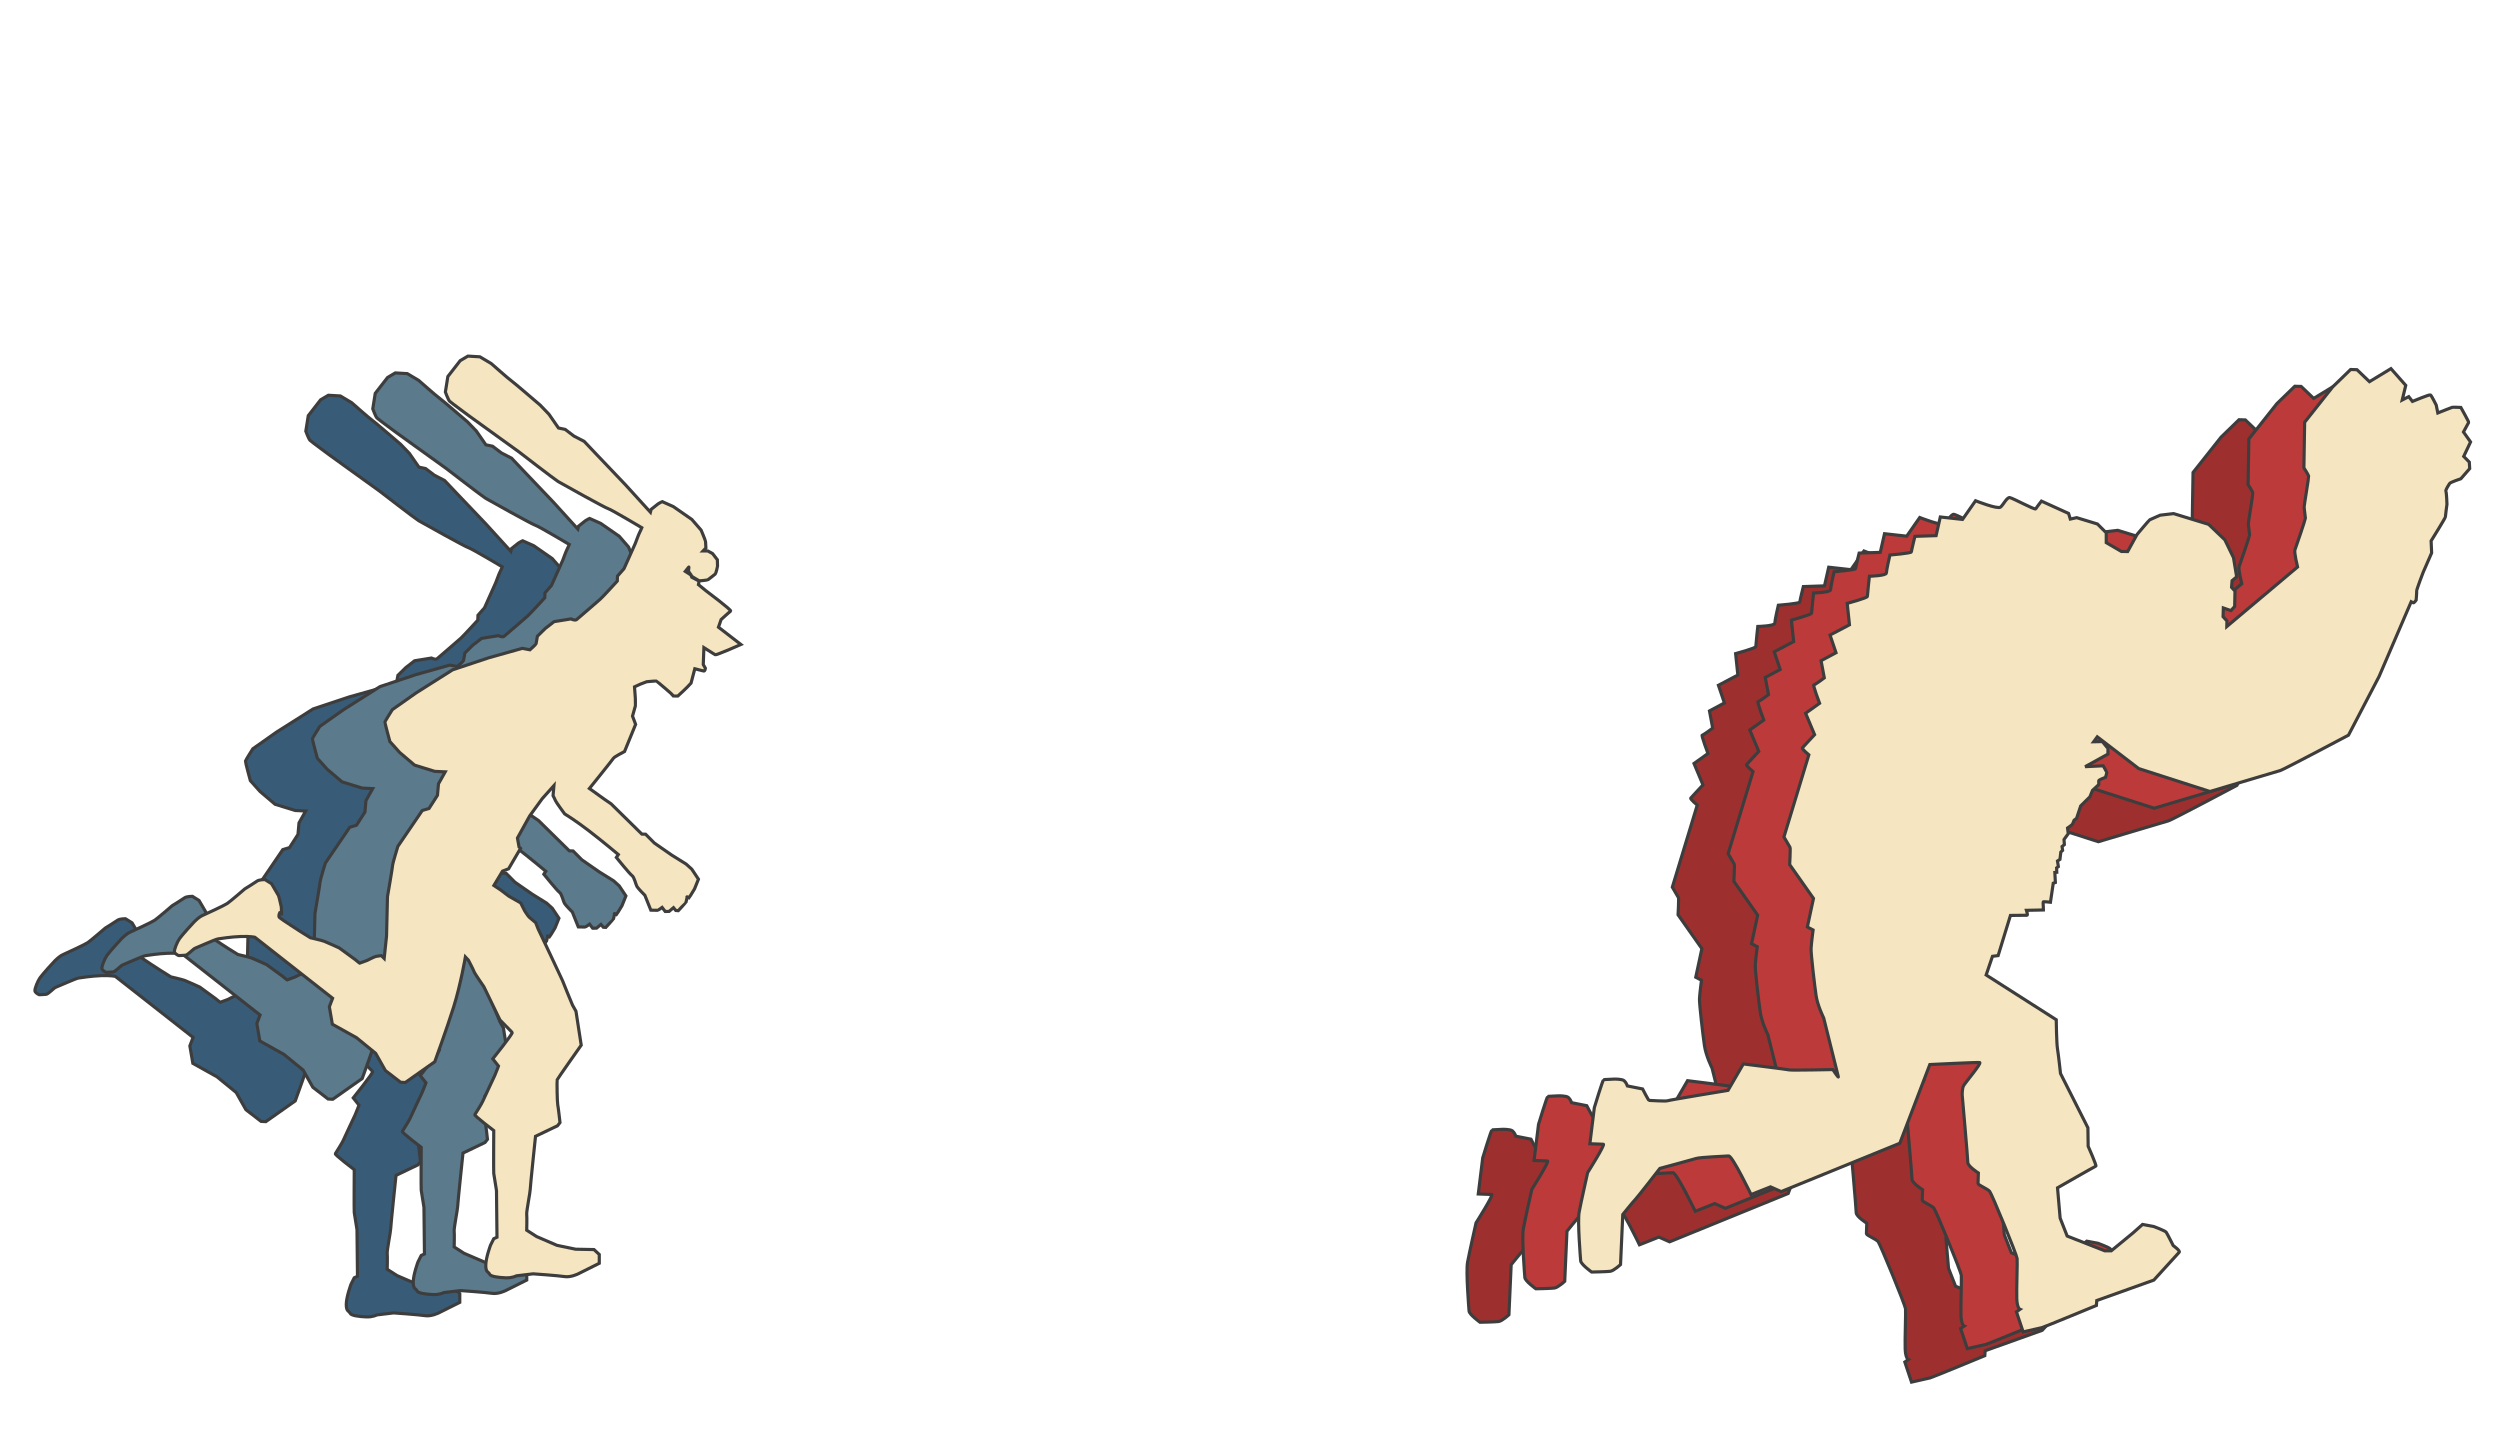 <?xml version="1.0" encoding="UTF-8" standalone="no"?>
<svg
   xmlns:dc="http://purl.org/dc/elements/1.1/"
   xmlns:cc="http://creativecommons.org/ns#"
   xmlns:rdf="http://www.w3.org/1999/02/22-rdf-syntax-ns#"
   xmlns:svg="http://www.w3.org/2000/svg"
   xmlns="http://www.w3.org/2000/svg"
   xmlns:sodipodi="http://sodipodi.sourceforge.net/DTD/sodipodi-0.dtd"
   xmlns:inkscape="http://www.inkscape.org/namespaces/inkscape"
   sodipodi:docname="deathrun.svg"
   inkscape:version="1.0 (4035a4fb49, 2020-05-01)"
   inkscape:export-ydpi="96"
   inkscape:export-xdpi="96"
   inkscape:export-filename="C:\Users\Tony\Documents\SVG Images\PNG Copies\deathrun_testimage_01.png"
   id="svg8"
   version="1.1"
   viewBox="0 0 237.067 135.467"
   height="512"
   width="896">
  <defs
     id="defs2">
    <filter
       inkscape:menu-tooltip="Sharpen edges and boundaries within the object, force=0.15"
       inkscape:menu="Image Effects"
       id="filter954"
       inkscape:label="Sharpen"
       style="color-interpolation-filters:sRGB;">
      <feFlood
         id="feFlood948"
         result="flood"
         flood-color="rgb(240,121,52)"
         flood-opacity="1" />
      <feComposite
         id="feComposite950"
         result="composite"
         operator="in"
         in2="SourceGraphic"
         in="flood" />
      <feGaussianBlur
         result="fbSourceGraphic"
         id="feGaussianBlur952"
         stdDeviation="0.01" />
      <feColorMatrix
         id="feColorMatrix956"
         values="0 0 0 -1 0 0 0 0 -1 0 0 0 0 -1 0 0 0 0 1 0"
         in="fbSourceGraphic"
         result="fbSourceGraphicAlpha" />
      <feFlood
         in="fbSourceGraphic"
         result="flood"
         flood-color="rgb(240,121,52)"
         flood-opacity="1"
         id="feFlood958" />
      <feComposite
         result="composite"
         operator="in"
         in="flood"
         id="feComposite960"
         in2="fbSourceGraphic" />
      <feGaussianBlur
         result="fbSourceGraphic"
         stdDeviation="0.01"
         id="feGaussianBlur962" />
      <feColorMatrix
         id="feColorMatrix964"
         values="0 0 0 -1 0 0 0 0 -1 0 0 0 0 -1 0 0 0 0 1 0"
         in="fbSourceGraphic"
         result="fbSourceGraphicAlpha" />
      <feFlood
         in="fbSourceGraphic"
         result="flood"
         flood-color="rgb(240,121,52)"
         flood-opacity="1"
         id="feFlood966" />
      <feComposite
         result="composite"
         operator="in"
         in="flood"
         id="feComposite968"
         in2="fbSourceGraphic" />
      <feGaussianBlur
         result="fbSourceGraphic"
         stdDeviation="0.01"
         id="feGaussianBlur970" />
      <feColorMatrix
         id="feColorMatrix1082"
         values="0 0 0 -1 0 0 0 0 -1 0 0 0 0 -1 0 0 0 0 1 0"
         in="fbSourceGraphic"
         result="fbSourceGraphicAlpha" />
      <feConvolveMatrix
         targetY="1"
         targetX="1"
         in="fbSourceGraphic"
         divisor="1"
         kernelMatrix="0 -0.15 0 -0.15 1.6 -0.15 0 -0.15 0"
         order="3 3"
         id="feConvolveMatrix1084" />
    </filter>
    <filter
       id="filter954-5"
       inkscape:label="Silhouette"
       style="color-interpolation-filters:sRGB">
      <feFlood
         id="feFlood948-7"
         result="flood"
         flood-color="rgb(240,121,52)"
         flood-opacity="1" />
      <feComposite
         id="feComposite950-5"
         result="composite"
         operator="in"
         in2="SourceGraphic"
         in="flood" />
      <feGaussianBlur
         result="fbSourceGraphic"
         id="feGaussianBlur952-8"
         stdDeviation="0.01" />
      <feColorMatrix
         id="feColorMatrix956-8"
         values="0 0 0 -1 0 0 0 0 -1 0 0 0 0 -1 0 0 0 0 1 0"
         in="fbSourceGraphic"
         result="fbSourceGraphicAlpha" />
      <feFlood
         in="fbSourceGraphic"
         result="flood"
         flood-color="rgb(240,121,52)"
         flood-opacity="1"
         id="feFlood958-4" />
      <feComposite
         result="composite"
         operator="in"
         in="flood"
         id="feComposite960-9"
         in2="fbSourceGraphic" />
      <feGaussianBlur
         result="fbSourceGraphic"
         stdDeviation="0.01"
         id="feGaussianBlur962-4" />
      <feColorMatrix
         id="feColorMatrix964-7"
         values="0 0 0 -1 0 0 0 0 -1 0 0 0 0 -1 0 0 0 0 1 0"
         in="fbSourceGraphic"
         result="fbSourceGraphicAlpha" />
      <feFlood
         in="fbSourceGraphic"
         result="flood"
         flood-color="rgb(240,121,52)"
         flood-opacity="1"
         id="feFlood966-2" />
      <feComposite
         result="composite"
         operator="in"
         in="flood"
         id="feComposite968-0"
         in2="fbSourceGraphic" />
      <feGaussianBlur
         stdDeviation="0.01"
         id="feGaussianBlur970-4" />
    </filter>
    <filter
       id="filter954-2"
       inkscape:label="Silhouette"
       style="color-interpolation-filters:sRGB">
      <feFlood
         id="feFlood948-2"
         result="flood"
         flood-color="rgb(240,121,52)"
         flood-opacity="1" />
      <feComposite
         id="feComposite950-0"
         result="composite"
         operator="in"
         in2="SourceGraphic"
         in="flood" />
      <feGaussianBlur
         result="fbSourceGraphic"
         id="feGaussianBlur952-82"
         stdDeviation="0.01" />
      <feColorMatrix
         id="feColorMatrix956-9"
         values="0 0 0 -1 0 0 0 0 -1 0 0 0 0 -1 0 0 0 0 1 0"
         in="fbSourceGraphic"
         result="fbSourceGraphicAlpha" />
      <feFlood
         in="fbSourceGraphic"
         result="flood"
         flood-color="rgb(240,121,52)"
         flood-opacity="1"
         id="feFlood958-8" />
      <feComposite
         result="composite"
         operator="in"
         in="flood"
         id="feComposite960-8"
         in2="fbSourceGraphic" />
      <feGaussianBlur
         result="fbSourceGraphic"
         stdDeviation="0.01"
         id="feGaussianBlur962-9" />
      <feColorMatrix
         id="feColorMatrix964-76"
         values="0 0 0 -1 0 0 0 0 -1 0 0 0 0 -1 0 0 0 0 1 0"
         in="fbSourceGraphic"
         result="fbSourceGraphicAlpha" />
      <feFlood
         in="fbSourceGraphic"
         result="flood"
         flood-color="rgb(240,121,52)"
         flood-opacity="1"
         id="feFlood966-9" />
      <feComposite
         result="composite"
         operator="in"
         in="flood"
         id="feComposite968-4"
         in2="fbSourceGraphic" />
      <feGaussianBlur
         stdDeviation="0.01"
         id="feGaussianBlur970-3" />
    </filter>
    <filter
       inkscape:menu-tooltip="Sharpen edges and boundaries within the object, force=0.15"
       inkscape:menu="Image Effects"
       id="filter954-1"
       inkscape:label="Sharpen"
       style="color-interpolation-filters:sRGB">
      <feFlood
         id="feFlood948-6"
         result="flood"
         flood-color="rgb(240,121,52)"
         flood-opacity="1" />
      <feComposite
         id="feComposite950-51"
         result="composite"
         operator="in"
         in2="SourceGraphic"
         in="flood" />
      <feGaussianBlur
         result="fbSourceGraphic"
         id="feGaussianBlur952-3"
         stdDeviation="0.01" />
      <feColorMatrix
         id="feColorMatrix956-6"
         values="0 0 0 -1 0 0 0 0 -1 0 0 0 0 -1 0 0 0 0 1 0"
         in="fbSourceGraphic"
         result="fbSourceGraphicAlpha" />
      <feFlood
         in="fbSourceGraphic"
         result="flood"
         flood-color="rgb(240,121,52)"
         flood-opacity="1"
         id="feFlood958-2" />
      <feComposite
         result="composite"
         operator="in"
         in="flood"
         id="feComposite960-6"
         in2="fbSourceGraphic" />
      <feGaussianBlur
         result="fbSourceGraphic"
         stdDeviation="0.01"
         id="feGaussianBlur962-1" />
      <feColorMatrix
         id="feColorMatrix964-5"
         values="0 0 0 -1 0 0 0 0 -1 0 0 0 0 -1 0 0 0 0 1 0"
         in="fbSourceGraphic"
         result="fbSourceGraphicAlpha" />
      <feFlood
         in="fbSourceGraphic"
         result="flood"
         flood-color="rgb(240,121,52)"
         flood-opacity="1"
         id="feFlood966-3" />
      <feComposite
         result="composite"
         operator="in"
         in="flood"
         id="feComposite968-49"
         in2="fbSourceGraphic" />
      <feGaussianBlur
         result="fbSourceGraphic"
         stdDeviation="0.01"
         id="feGaussianBlur970-45" />
      <feColorMatrix
         id="feColorMatrix1082-8"
         values="0 0 0 -1 0 0 0 0 -1 0 0 0 0 -1 0 0 0 0 1 0"
         in="fbSourceGraphic"
         result="fbSourceGraphicAlpha" />
      <feConvolveMatrix
         targetY="1"
         targetX="1"
         in="fbSourceGraphic"
         divisor="1"
         kernelMatrix="0 -0.15 0 -0.15 1.6 -0.15 0 -0.15 0"
         order="3 3"
         id="feConvolveMatrix1084-4" />
    </filter>
    <filter
       inkscape:menu-tooltip="Sharpen edges and boundaries within the object, force=0.15"
       inkscape:menu="Image Effects"
       id="filter954-0"
       inkscape:label="Sharpen"
       style="color-interpolation-filters:sRGB">
      <feFlood
         id="feFlood948-3"
         result="flood"
         flood-color="rgb(240,121,52)"
         flood-opacity="1" />
      <feComposite
         id="feComposite950-4"
         result="composite"
         operator="in"
         in2="SourceGraphic"
         in="flood" />
      <feGaussianBlur
         result="fbSourceGraphic"
         id="feGaussianBlur952-5"
         stdDeviation="0.01" />
      <feColorMatrix
         id="feColorMatrix956-3"
         values="0 0 0 -1 0 0 0 0 -1 0 0 0 0 -1 0 0 0 0 1 0"
         in="fbSourceGraphic"
         result="fbSourceGraphicAlpha" />
      <feFlood
         in="fbSourceGraphic"
         result="flood"
         flood-color="rgb(240,121,52)"
         flood-opacity="1"
         id="feFlood958-82" />
      <feComposite
         result="composite"
         operator="in"
         in="flood"
         id="feComposite960-5"
         in2="fbSourceGraphic" />
      <feGaussianBlur
         result="fbSourceGraphic"
         stdDeviation="0.01"
         id="feGaussianBlur962-6" />
      <feColorMatrix
         id="feColorMatrix964-1"
         values="0 0 0 -1 0 0 0 0 -1 0 0 0 0 -1 0 0 0 0 1 0"
         in="fbSourceGraphic"
         result="fbSourceGraphicAlpha" />
      <feFlood
         in="fbSourceGraphic"
         result="flood"
         flood-color="rgb(240,121,52)"
         flood-opacity="1"
         id="feFlood966-27" />
      <feComposite
         result="composite"
         operator="in"
         in="flood"
         id="feComposite968-8"
         in2="fbSourceGraphic" />
      <feGaussianBlur
         result="fbSourceGraphic"
         stdDeviation="0.01"
         id="feGaussianBlur970-7" />
      <feColorMatrix
         id="feColorMatrix1082-81"
         values="0 0 0 -1 0 0 0 0 -1 0 0 0 0 -1 0 0 0 0 1 0"
         in="fbSourceGraphic"
         result="fbSourceGraphicAlpha" />
      <feConvolveMatrix
         targetY="1"
         targetX="1"
         in="fbSourceGraphic"
         divisor="1"
         kernelMatrix="0 -0.15 0 -0.15 1.6 -0.15 0 -0.15 0"
         order="3 3"
         id="feConvolveMatrix1084-1" />
    </filter>
  </defs>
  <sodipodi:namedview
     showborder="true"
     inkscape:document-rotation="0"
     inkscape:window-maximized="1"
     inkscape:window-y="-8"
     inkscape:window-x="-8"
     inkscape:window-height="1027"
     inkscape:window-width="1920"
     inkscape:showpageshadow="false"
     borderlayer="true"
     inkscape:pagecheckerboard="true"
     units="px"
     showgrid="false"
     inkscape:current-layer="layer4"
     inkscape:document-units="mm"
     inkscape:cy="242.70942"
     inkscape:cx="422.08385"
     inkscape:zoom="0.98994949"
     inkscape:pageshadow="2"
     inkscape:pageopacity="0"
     borderopacity="1"
     bordercolor="#000000"
     pagecolor="#707070"
     id="base" />
  <g
     style="display:none"
     inkscape:label="Background"
     id="layer2"
     inkscape:groupmode="layer">
    <rect
       inkscape:export-ydpi="96"
       inkscape:export-xdpi="96"
       y="-4.98"
       x="-4.541"
       height="143.654"
       width="245.618"
       id="rect834"
       style="opacity:1;fill:#3d3d3d;fill-opacity:1;stroke:none;stroke-width:0.72;stroke-miterlimit:4;stroke-dasharray:none;stroke-opacity:1" />
  </g>
  <g
     inkscape:label="Colour Pallet"
     id="layer4"
     inkscape:groupmode="layer" />
  <g
     inkscape:label="Heavy"
     id="layer5"
     inkscape:groupmode="layer">
    <path
       inkscape:connector-curvature="0"
       id="path1337-3"
       d="m 195.531,53.465 3.324,1.019 1.537,1.47 0.819,1.687 0.301,1.821 -0.434,0.367 -0.05,0.626 0.326,0.359 -0.031,1.458 -0.354,0.39 -0.721,-0.248 -0.024,0.827 0.366,0.402 -0.012,0.532 6.709,-5.646 c 0,0 -0.343,-1.394 -0.248,-1.63 0.095,-0.236 0.992,-2.882 0.992,-3 0,-0.118 -0.118,-0.874 -0.118,-1.063 0,-0.189 0.449,-2.811 0.425,-2.929 -0.024,-0.118 -0.449,-0.78 -0.449,-0.78 l 0.071,-4.323 2.655,-3.348 1.704,-1.654 0.601,0.017 1.186,1.136 2.038,-1.236 1.403,1.587 -0.334,1.386 0.618,-0.317 0.351,0.451 c 0,0 1.604,-0.668 1.704,-0.618 0.1,0.05 0.551,0.969 0.551,0.969 l 0.15,0.742 c 0,0 1.276,-0.508 1.358,-0.532 0.083,-0.024 0.827,0.012 0.827,0.012 0,0 0.768,1.37 0.744,1.417 -0.024,0.047 -0.496,0.91 -0.496,0.91 l 0.673,0.945 -0.65,1.37 0.532,0.543 0.035,0.614 -0.835,0.961 c 0,0 -1.002,0.334 -1.069,0.451 -0.067,0.117 -0.418,0.618 -0.351,0.752 0.067,0.134 0.1,1.219 0.1,1.219 0,0 -0.15,1.102 -0.15,1.203 0,0.1 -1.353,2.272 -1.353,2.272 l 0.05,1.136 -0.802,1.837 c 0,0 -0.635,1.654 -0.618,1.771 0.017,0.117 -0.05,0.869 -0.05,0.869 0,0 -0.2,0.301 -0.284,0.251 -0.084,-0.05 -0.184,-0.1 -0.184,-0.1 l -3.042,7.082 -2.906,5.575 c 0,0 -6.142,3.26 -6.473,3.355 -0.331,0.094 -6.662,1.984 -6.662,1.984 l -6.756,-2.173 -3.929,-3.01 -0.342,0.468 0.819,-0.017 c 0,0 0.535,0.635 0.535,0.677 0,0.042 0,0.509 0,0.509 l -2.163,1.194 1.712,-0.084 c 0,0 0.342,0.601 0.342,0.643 0,0.042 -0.125,0.451 -0.125,0.451 0,0 -0.643,0.242 -0.643,0.317 0,0.075 0.008,0.367 0.008,0.367 l -0.595,0.55 -0.248,0.614 -0.874,0.862 -0.39,1.181 -0.236,0.177 c 0,0 -0.104,0.24 -0.137,0.34 -0.033,0.1 -0.484,0.401 -0.484,0.401 l 0.067,0.535 -0.401,0.551 0.033,0.484 -0.217,0.184 0.05,0.367 -0.167,0.15 -0.084,0.702 -0.234,0.15 0.084,0.535 -0.167,0.117 0.017,0.418 -0.184,0.017 0.05,0.952 -0.2,0.067 -0.267,1.804 c 0,0 -0.718,-0.084 -0.702,-0.017 0.017,0.067 0.033,0.752 0.033,0.752 l -1.604,0.033 c 0,0 0.15,0.468 0.05,0.468 -0.1,0 -1.57,0.017 -1.57,0.017 l -1.169,3.809 -0.535,0.067 -0.601,1.771 6.648,4.243 c 0,0 0.025,2.216 0.12,2.783 0.095,0.567 0.283,2.315 0.283,2.315 l 2.599,5.15 0.024,1.748 c 0,0 0.827,1.866 0.732,1.89 -0.095,0.024 -3.638,2.055 -3.638,2.055 l 0.248,2.868 0.668,1.704 3.575,1.403 h 0.601 l 2.071,-1.704 0.902,-0.802 1.069,0.2 c 0,0 1.069,0.401 1.169,0.535 0.1,0.134 0.668,1.27 0.668,1.27 0,0 0.702,0.501 0.568,0.635 -0.134,0.134 -2.405,2.639 -2.405,2.639 l -5.412,1.938 -0.033,0.468 c 0,0 -5.011,2.071 -5.178,2.105 -0.167,0.033 -1.771,0.401 -1.771,0.401 l -0.635,-1.904 0.334,-0.234 c 0,0 -0.267,-0.1 -0.301,-1.002 -0.033,-0.902 0.067,-3.441 0.033,-3.809 -0.033,-0.367 -2.405,-6.147 -2.606,-6.381 -0.2,-0.234 -1.102,-0.601 -1.102,-0.735 0,-0.134 0.033,-1.002 0.033,-1.002 0,0 -1.002,-0.635 -1.002,-1.002 0,-0.367 -0.535,-6.414 -0.535,-6.414 0,0 -0.008,-0.565 0.122,-0.837 0.13,-0.272 1.772,-2.185 1.536,-2.221 -0.236,-0.035 -4.725,0.189 -4.725,0.189 l -2.847,7.465 -11.245,4.583 -1.016,-0.449 -1.843,0.732 c 0,0 -1.772,-3.685 -2.126,-3.662 -0.354,0.024 -2.693,0.118 -3.071,0.236 -0.378,0.118 -3.449,0.945 -3.449,0.945 0,0 -2.126,2.74 -2.339,2.953 -0.213,0.213 -1.181,1.417 -1.181,1.417 l -0.213,4.748 c 0,0 -0.638,0.591 -0.969,0.638 -0.331,0.047 -1.772,0.071 -1.772,0.071 0,0 -1.016,-0.732 -1.039,-1.063 -0.024,-0.331 -0.307,-3.733 -0.142,-4.63 0.165,-0.898 0.803,-3.732 0.803,-3.732 0,0 1.701,-2.693 1.488,-2.693 -0.213,0 -1.276,-0.047 -1.276,-0.047 l 0.423,-3.425 c 0,0 0.802,-2.656 0.885,-2.656 0.084,0 1.002,-0.05 1.002,-0.05 0,0 0.735,-0.017 0.935,0.15 0.2,0.167 0.317,0.501 0.317,0.501 l 1.437,0.284 c 0,0 0.551,1.086 0.618,1.086 0.067,0 1.604,0.1 1.754,0.033 0.15,-0.067 5.73,-0.986 5.73,-0.986 l 1.453,-2.506 c 0,0 4.159,0.518 4.36,0.568 0.2,0.05 4.126,-0.033 4.126,-0.033 0,0 0.585,0.902 0.518,0.668 -0.067,-0.234 -1.386,-5.563 -1.386,-5.563 0,0 -0.58,-1.16 -0.722,-2.129 -0.142,-0.969 -0.496,-3.992 -0.472,-4.465 0.024,-0.472 0.189,-1.748 0.189,-1.748 l -0.543,-0.283 0.58,-2.709 -2.257,-3.209 c 0,0 0.083,-1.547 0.035,-1.63 -0.047,-0.083 -0.579,-0.992 -0.579,-0.992 l 2.362,-7.784 c 0,0 -0.685,-0.567 -0.614,-0.661 0.071,-0.095 1.158,-1.252 1.158,-1.252 l -0.85,-2.032 1.323,-0.945 c 0,0 -0.661,-1.748 -0.543,-1.748 0.118,0 0.992,-0.661 0.992,-0.661 l -0.307,-1.63 1.417,-0.756 -0.567,-1.677 1.843,-0.969 -0.213,-2.032 c 0,0 1.914,-0.52 1.914,-0.661 0,-0.142 0.189,-1.914 0.189,-1.914 0,0 1.613,-0.041 1.613,-0.308 0,-0.267 0.334,-1.704 0.334,-1.704 0,0 2.038,-0.167 2.038,-0.301 0,-0.134 0.334,-1.47 0.334,-1.47 l 2.005,-0.067 0.401,-1.771 2.105,0.234 1.236,-1.771 c 0,0 2.105,0.835 2.372,0.601 0.267,-0.234 0.601,-0.935 0.869,-0.902 0.267,0.033 2.405,1.203 2.472,1.069 0.067,-0.134 0.535,-0.735 0.535,-0.735 l 2.572,1.169 0.167,0.535 0.601,-0.134 1.971,0.601 0.835,0.835 v 0.935 l 1.437,0.835 0.593,0.008 0.885,-1.612 c 0,0 1.131,-1.354 1.213,-1.401 0.083,-0.047 0.992,-0.437 0.992,-0.437 z"
       style="opacity:1;fill:#9d302f;fill-opacity:1;stroke:#3d3d3d;stroke-width:0.3;stroke-linecap:butt;stroke-linejoin:miter;stroke-miterlimit:4;stroke-dasharray:none;stroke-opacity:1" />
    <path
       inkscape:connector-curvature="0"
       id="path1337"
       d="m 200.822,50.29 3.324,1.019 1.537,1.47 0.819,1.687 0.301,1.821 -0.434,0.367 -0.05,0.626 0.326,0.359 -0.031,1.458 -0.354,0.39 -0.721,-0.248 -0.024,0.827 0.366,0.402 -0.012,0.532 6.709,-5.646 c 0,0 -0.343,-1.394 -0.248,-1.63 0.095,-0.236 0.992,-2.882 0.992,-3 0,-0.118 -0.118,-0.874 -0.118,-1.063 0,-0.189 0.449,-2.811 0.425,-2.929 -0.024,-0.118 -0.449,-0.78 -0.449,-0.78 l 0.071,-4.323 2.655,-3.348 1.704,-1.654 0.601,0.017 1.186,1.136 2.038,-1.236 1.403,1.587 -0.334,1.386 0.618,-0.317 0.351,0.451 c 0,0 1.604,-0.668 1.704,-0.618 0.1,0.05 0.551,0.969 0.551,0.969 l 0.15,0.742 c 0,0 1.276,-0.508 1.358,-0.532 0.083,-0.024 0.827,0.012 0.827,0.012 0,0 0.768,1.37 0.744,1.417 -0.024,0.047 -0.496,0.91 -0.496,0.91 l 0.673,0.945 -0.65,1.37 0.532,0.543 0.035,0.614 -0.835,0.961 c 0,0 -1.002,0.334 -1.069,0.451 -0.067,0.117 -0.418,0.618 -0.351,0.752 0.067,0.134 0.1,1.219 0.1,1.219 0,0 -0.15,1.102 -0.15,1.203 0,0.1 -1.353,2.272 -1.353,2.272 l 0.05,1.136 -0.802,1.837 c 0,0 -0.635,1.654 -0.618,1.771 0.017,0.117 -0.05,0.869 -0.05,0.869 0,0 -0.2,0.301 -0.284,0.251 -0.084,-0.05 -0.184,-0.1 -0.184,-0.1 l -3.042,7.082 -2.906,5.575 c 0,0 -6.142,3.26 -6.473,3.355 -0.331,0.094 -6.662,1.984 -6.662,1.984 l -6.756,-2.173 -3.929,-3.01 -0.342,0.468 0.819,-0.017 c 0,0 0.535,0.635 0.535,0.677 0,0.042 0,0.509 0,0.509 l -2.163,1.194 1.712,-0.084 c 0,0 0.342,0.601 0.342,0.643 0,0.042 -0.125,0.451 -0.125,0.451 0,0 -0.643,0.242 -0.643,0.317 0,0.075 0.008,0.367 0.008,0.367 l -0.595,0.55 -0.248,0.614 -0.874,0.862 -0.39,1.181 -0.236,0.177 c 0,0 -0.104,0.24 -0.137,0.34 -0.033,0.1 -0.484,0.401 -0.484,0.401 l 0.067,0.535 -0.401,0.551 0.033,0.484 -0.217,0.184 0.05,0.367 -0.167,0.15 -0.084,0.702 -0.234,0.15 0.084,0.535 -0.167,0.117 0.017,0.418 -0.184,0.017 0.05,0.952 -0.2,0.067 -0.267,1.804 c 0,0 -0.718,-0.084 -0.702,-0.017 0.017,0.067 0.033,0.752 0.033,0.752 l -1.604,0.033 c 0,0 0.15,0.468 0.05,0.468 -0.1,0 -1.57,0.017 -1.57,0.017 l -1.169,3.809 -0.535,0.067 -0.601,1.771 6.648,4.243 c 0,0 0.025,2.216 0.12,2.783 0.095,0.567 0.283,2.315 0.283,2.315 l 2.599,5.15 0.024,1.748 c 0,0 0.827,1.866 0.732,1.89 -0.095,0.024 -3.638,2.055 -3.638,2.055 l 0.248,2.868 0.668,1.704 3.575,1.403 h 0.601 l 2.071,-1.704 0.902,-0.802 1.069,0.2 c 0,0 1.069,0.401 1.169,0.535 0.1,0.134 0.668,1.27 0.668,1.27 0,0 0.702,0.501 0.568,0.635 -0.134,0.134 -2.405,2.639 -2.405,2.639 l -5.412,1.938 -0.033,0.468 c 0,0 -5.011,2.071 -5.178,2.105 -0.167,0.033 -1.771,0.401 -1.771,0.401 l -0.635,-1.904 0.334,-0.234 c 0,0 -0.267,-0.1 -0.301,-1.002 -0.033,-0.902 0.067,-3.441 0.033,-3.809 -0.033,-0.367 -2.405,-6.147 -2.606,-6.381 -0.2,-0.234 -1.102,-0.601 -1.102,-0.735 0,-0.134 0.033,-1.002 0.033,-1.002 0,0 -1.002,-0.635 -1.002,-1.002 0,-0.367 -0.535,-6.414 -0.535,-6.414 0,0 -0.008,-0.565 0.122,-0.837 0.13,-0.272 1.772,-2.185 1.536,-2.221 -0.236,-0.035 -4.725,0.189 -4.725,0.189 l -2.847,7.465 -11.245,4.583 -1.016,-0.449 -1.843,0.732 c 0,0 -1.772,-3.685 -2.126,-3.662 -0.354,0.024 -2.693,0.118 -3.071,0.236 -0.378,0.118 -3.449,0.945 -3.449,0.945 0,0 -2.126,2.74 -2.339,2.953 -0.213,0.213 -1.181,1.417 -1.181,1.417 l -0.213,4.748 c 0,0 -0.638,0.591 -0.969,0.638 -0.331,0.047 -1.772,0.071 -1.772,0.071 0,0 -1.016,-0.732 -1.039,-1.063 -0.024,-0.331 -0.307,-3.733 -0.142,-4.63 0.165,-0.898 0.803,-3.733 0.803,-3.733 0,0 1.701,-2.693 1.488,-2.693 -0.213,0 -1.276,-0.047 -1.276,-0.047 l 0.423,-3.425 c 0,0 0.802,-2.656 0.885,-2.656 0.084,0 1.002,-0.05 1.002,-0.05 0,0 0.735,-0.017 0.935,0.15 0.2,0.167 0.317,0.501 0.317,0.501 l 1.437,0.284 c 0,0 0.551,1.086 0.618,1.086 0.067,0 1.604,0.1 1.754,0.033 0.15,-0.067 5.73,-0.986 5.73,-0.986 l 1.453,-2.506 c 0,0 4.159,0.518 4.36,0.568 0.2,0.05 4.126,-0.033 4.126,-0.033 0,0 0.585,0.902 0.518,0.668 -0.067,-0.234 -1.386,-5.563 -1.386,-5.563 0,0 -0.58,-1.16 -0.722,-2.129 -0.142,-0.969 -0.496,-3.992 -0.472,-4.465 0.024,-0.472 0.189,-1.748 0.189,-1.748 l -0.543,-0.283 0.58,-2.709 -2.257,-3.209 c 0,0 0.083,-1.547 0.035,-1.63 -0.047,-0.083 -0.579,-0.992 -0.579,-0.992 l 2.362,-7.784 c 0,0 -0.685,-0.567 -0.614,-0.661 0.071,-0.095 1.158,-1.252 1.158,-1.252 l -0.85,-2.032 1.323,-0.945 c 0,0 -0.661,-1.748 -0.543,-1.748 0.118,0 0.992,-0.661 0.992,-0.661 l -0.307,-1.63 1.417,-0.756 -0.567,-1.677 1.843,-0.969 -0.213,-2.032 c 0,0 1.914,-0.52 1.914,-0.661 0,-0.142 0.189,-1.914 0.189,-1.914 0,0 1.613,-0.041 1.613,-0.308 0,-0.267 0.334,-1.704 0.334,-1.704 0,0 2.038,-0.167 2.038,-0.301 0,-0.134 0.334,-1.47 0.334,-1.47 l 2.005,-0.067 0.401,-1.771 2.105,0.234 1.236,-1.771 c 0,0 2.105,0.835 2.372,0.601 0.267,-0.234 0.601,-0.935 0.869,-0.902 0.267,0.033 2.405,1.203 2.472,1.069 0.067,-0.134 0.535,-0.735 0.535,-0.735 l 2.572,1.169 0.167,0.535 0.601,-0.134 1.971,0.601 0.835,0.835 v 0.935 l 1.437,0.835 0.593,0.008 0.885,-1.612 c 0,0 1.131,-1.354 1.213,-1.401 0.083,-0.047 0.992,-0.437 0.992,-0.437 z"
       style="opacity:1;fill:#bd3a3a;fill-opacity:1;stroke:#3d3d3d;stroke-width:0.3;stroke-linecap:butt;stroke-linejoin:miter;stroke-miterlimit:4;stroke-dasharray:none;stroke-opacity:1" />
    <path
       inkscape:connector-curvature="0"
       id="path1337-4"
       d="m 206.114,48.703 3.324,1.019 1.537,1.47 0.819,1.687 0.301,1.821 -0.434,0.367 -0.05,0.626 0.326,0.359 -0.031,1.458 -0.354,0.39 -0.721,-0.248 -0.024,0.827 0.366,0.402 -0.012,0.532 6.709,-5.646 c 0,0 -0.343,-1.394 -0.248,-1.63 0.095,-0.236 0.992,-2.882 0.992,-3 0,-0.118 -0.118,-0.874 -0.118,-1.063 0,-0.189 0.449,-2.811 0.425,-2.929 -0.024,-0.118 -0.449,-0.78 -0.449,-0.78 l 0.071,-4.323 2.655,-3.348 1.704,-1.654 0.601,0.017 1.186,1.136 2.038,-1.236 1.403,1.587 -0.334,1.386 0.618,-0.317 0.351,0.451 c 0,0 1.604,-0.668 1.704,-0.618 0.1,0.05 0.551,0.969 0.551,0.969 l 0.15,0.742 c 0,0 1.276,-0.508 1.358,-0.532 0.083,-0.024 0.827,0.012 0.827,0.012 0,0 0.768,1.37 0.744,1.417 -0.024,0.047 -0.496,0.91 -0.496,0.91 l 0.673,0.945 -0.65,1.37 0.532,0.543 0.035,0.614 -0.835,0.961 c 0,0 -1.002,0.334 -1.069,0.451 -0.067,0.117 -0.418,0.618 -0.351,0.752 0.067,0.134 0.1,1.219 0.1,1.219 0,0 -0.15,1.102 -0.15,1.203 0,0.1 -1.353,2.272 -1.353,2.272 l 0.05,1.136 -0.802,1.837 c 0,0 -0.635,1.654 -0.618,1.771 0.017,0.117 -0.05,0.869 -0.05,0.869 0,0 -0.2,0.301 -0.284,0.251 -0.084,-0.05 -0.184,-0.1 -0.184,-0.1 l -3.042,7.082 -2.906,5.575 c 0,0 -6.142,3.26 -6.473,3.355 -0.331,0.094 -6.662,1.984 -6.662,1.984 l -6.756,-2.173 -3.929,-3.01 -0.342,0.468 0.819,-0.017 c 0,0 0.535,0.635 0.535,0.677 0,0.042 0,0.509 0,0.509 l -2.163,1.194 1.712,-0.084 c 0,0 0.342,0.601 0.342,0.643 0,0.042 -0.125,0.451 -0.125,0.451 0,0 -0.643,0.242 -0.643,0.317 0,0.075 0.008,0.367 0.008,0.367 l -0.595,0.55 -0.248,0.614 -0.874,0.862 -0.39,1.181 -0.236,0.177 c 0,0 -0.104,0.24 -0.137,0.34 -0.033,0.1 -0.484,0.401 -0.484,0.401 l 0.067,0.535 -0.401,0.551 0.033,0.484 -0.217,0.184 0.05,0.367 -0.167,0.15 -0.084,0.702 -0.234,0.15 0.084,0.535 -0.167,0.117 0.017,0.418 -0.184,0.017 0.05,0.952 -0.2,0.067 -0.267,1.804 c 0,0 -0.718,-0.084 -0.702,-0.017 0.017,0.067 0.033,0.752 0.033,0.752 l -1.604,0.033 c 0,0 0.15,0.468 0.05,0.468 -0.1,0 -1.57,0.017 -1.57,0.017 l -1.169,3.809 -0.535,0.067 -0.601,1.771 6.648,4.243 c 0,0 0.025,2.216 0.12,2.783 0.095,0.567 0.283,2.315 0.283,2.315 l 2.599,5.15 0.024,1.748 c 0,0 0.827,1.866 0.732,1.89 -0.095,0.024 -3.638,2.055 -3.638,2.055 l 0.248,2.868 0.668,1.704 3.575,1.403 h 0.601 l 2.071,-1.704 0.902,-0.802 1.069,0.2 c 0,0 1.069,0.401 1.169,0.535 0.1,0.134 0.668,1.27 0.668,1.27 0,0 0.702,0.501 0.568,0.635 -0.134,0.134 -2.405,2.639 -2.405,2.639 l -5.412,1.938 -0.033,0.468 c 0,0 -5.011,2.071 -5.178,2.105 -0.167,0.033 -1.771,0.401 -1.771,0.401 l -0.635,-1.904 0.334,-0.234 c 0,0 -0.267,-0.1 -0.301,-1.002 -0.033,-0.902 0.067,-3.441 0.033,-3.809 -0.033,-0.367 -2.405,-6.147 -2.606,-6.381 -0.2,-0.234 -1.102,-0.601 -1.102,-0.735 0,-0.134 0.033,-1.002 0.033,-1.002 0,0 -1.002,-0.635 -1.002,-1.002 0,-0.367 -0.535,-6.414 -0.535,-6.414 0,0 -0.008,-0.565 0.122,-0.837 0.13,-0.272 1.772,-2.185 1.536,-2.221 -0.236,-0.035 -4.725,0.189 -4.725,0.189 l -2.847,7.465 -11.245,4.583 -1.016,-0.449 -1.843,0.732 c 0,0 -1.772,-3.685 -2.126,-3.662 -0.354,0.024 -2.693,0.118 -3.071,0.236 -0.378,0.118 -3.449,0.945 -3.449,0.945 0,0 -2.126,2.74 -2.339,2.953 -0.213,0.213 -1.181,1.417 -1.181,1.417 l -0.213,4.748 c 0,0 -0.638,0.591 -0.969,0.638 -0.331,0.047 -1.772,0.071 -1.772,0.071 0,0 -1.016,-0.732 -1.039,-1.063 -0.024,-0.331 -0.307,-3.733 -0.142,-4.63 0.165,-0.898 0.803,-3.733 0.803,-3.733 0,0 1.701,-2.693 1.488,-2.693 -0.213,0 -1.276,-0.047 -1.276,-0.047 l 0.423,-3.425 c 0,0 0.802,-2.656 0.885,-2.656 0.084,0 1.002,-0.05 1.002,-0.05 0,0 0.735,-0.017 0.935,0.15 0.2,0.167 0.317,0.501 0.317,0.501 l 1.437,0.284 c 0,0 0.551,1.086 0.618,1.086 0.067,0 1.604,0.1 1.754,0.033 0.15,-0.067 5.73,-0.986 5.73,-0.986 l 1.453,-2.506 c 0,0 4.159,0.518 4.36,0.568 0.2,0.05 4.126,-0.033 4.126,-0.033 0,0 0.585,0.902 0.518,0.668 -0.067,-0.234 -1.386,-5.563 -1.386,-5.563 0,0 -0.58,-1.16 -0.722,-2.129 -0.142,-0.969 -0.496,-3.992 -0.472,-4.465 0.024,-0.472 0.189,-1.748 0.189,-1.748 l -0.543,-0.283 0.58,-2.709 -2.257,-3.209 c 0,0 0.083,-1.547 0.035,-1.63 -0.047,-0.083 -0.579,-0.992 -0.579,-0.992 l 2.362,-7.784 c 0,0 -0.685,-0.567 -0.614,-0.661 0.071,-0.095 1.158,-1.252 1.158,-1.252 l -0.85,-2.032 1.323,-0.945 c 0,0 -0.661,-1.748 -0.543,-1.748 0.118,0 0.992,-0.661 0.992,-0.661 l -0.307,-1.63 1.417,-0.756 -0.567,-1.677 1.843,-0.969 -0.213,-2.032 c 0,0 1.914,-0.52 1.914,-0.661 0,-0.142 0.189,-1.914 0.189,-1.914 0,0 1.613,-0.041 1.613,-0.308 0,-0.267 0.334,-1.704 0.334,-1.704 0,0 2.038,-0.167 2.038,-0.301 0,-0.134 0.334,-1.47 0.334,-1.47 l 2.005,-0.067 0.401,-1.771 2.105,0.234 1.236,-1.771 c 0,0 2.105,0.835 2.372,0.601 0.267,-0.234 0.601,-0.935 0.869,-0.902 0.267,0.033 2.405,1.203 2.472,1.069 0.067,-0.134 0.535,-0.735 0.535,-0.735 l 2.572,1.169 0.167,0.535 0.601,-0.134 1.971,0.601 0.835,0.835 v 0.935 l 1.437,0.835 0.593,0.008 0.885,-1.612 c 0,0 1.131,-1.354 1.213,-1.401 0.083,-0.047 0.992,-0.437 0.992,-0.437 z"
       style="opacity:1;fill:#f5e5c1;fill-opacity:1;stroke:#3d3d3d;stroke-width:0.3;stroke-linecap:butt;stroke-linejoin:miter;stroke-miterlimit:4;stroke-dasharray:none;stroke-opacity:1" />
  </g>
  <g
     inkscape:label="Scout"
     id="layer6"
     inkscape:groupmode="layer">
    <path
       sodipodi:nodetypes="ccccccccccccccccccccccccccccccccccccccccccccsccssccsccccccccccccccccccccccccccccsccccccccccccccscccccccccccccccccccccccccccccccscsccccccccccccccccccccccccccscccccccccccccccccccccccscccccccccccccccccscccccccccccccccscccccssccccscccccccc"
       inkscape:connector-curvature="0"
       id="path1394"
       d="m 53.72,59.73 c 0,0 2.469,1.843 2.339,1.925 -0.13,0.083 -0.91,0.803 -0.91,0.803 l -0.248,0.721 2.126,1.642 c 0,0 -2.327,1.039 -2.445,0.969 -0.118,-0.071 -1.063,-0.673 -1.063,-0.673 l -0.059,1.606 0.201,0.354 c 0,0 -0.035,0.283 -0.154,0.26 -0.118,-0.024 -0.85,-0.213 -0.85,-0.213 l -0.356,1.358 c -0.469,0.528 -1.03,1.012 -1.251,1.222 0,0 -0.254,0.012 -0.396,-1.2e-5 -0.018,-0.059 -1.583,-1.4 -1.648,-1.417 -0.065,-0.018 -0.912,0.065 -0.912,0.065 -0.682,0.269 -0.582,0.204 -1.155,0.484 l 0.077,1.057 c 0,0 0.018,0.703 0.006,0.75 -0.012,0.047 -0.272,0.969 -0.272,0.969 l 0.295,0.78 -1.051,2.575 c 0,0 -0.98,0.508 -1.051,0.638 -0.071,0.13 -2.28,2.87 -2.28,2.87 0,0 1.323,0.945 1.417,1.016 0.095,0.071 0.638,0.437 0.638,0.437 l 2.918,2.87 0.354,0.012 0.836,0.84 1.637,1.136 1.37,0.852 0.535,0.484 0.635,0.952 -0.37,0.921 -0.366,0.602 -0.165,0.236 c 0,0 -0.213,-0.13 -0.189,-0.071 0.024,0.059 -0.094,0.549 -0.118,0.555 -0.024,0.006 -0.703,0.744 -0.703,0.744 l -0.236,-0.018 -0.219,-0.266 -0.419,0.354 -0.366,0.006 -0.295,-0.384 c 0,0 -0.36,0.272 -0.437,0.272 -0.077,0 -0.632,-0.012 -0.632,-0.012 l -0.567,-1.412 c 0,0 -0.63,-0.627 -0.747,-0.828 -0.117,-0.2 -0.251,-0.885 -0.468,-1.036 -0.217,-0.15 -1.487,-1.721 -1.487,-1.721 l 0.186,-0.278 c 0,0 -1.536,-1.293 -2.835,-2.286 -1.299,-0.992 -2.256,-1.571 -2.256,-1.571 0,0 -0.803,-1.087 -0.862,-1.24 -0.059,-0.154 -0.236,-0.484 -0.236,-0.484 l 0.083,-0.957 -1.11,1.24 -1.193,1.642 -1.158,2.091 0.154,0.85 0.142,0.13 -1.134,1.937 -0.579,0.224 -0.815,1.358 0.626,0.413 0.791,0.602 1.122,0.638 0.388,0.768 c 0,0 0.334,0.518 0.418,0.585 0.084,0.067 0.618,0.518 0.618,0.518 l 0.234,0.601 c 0,0 2.287,4.804 2.311,4.899 0.024,0.095 0.945,2.315 0.945,2.315 l 0.331,0.591 0.496,3.213 c 0,0 -2.245,3.181 -2.278,3.281 -0.033,0.1 0,2.138 0.05,2.355 0.05,0.217 0.217,1.704 0.217,1.704 l -0.234,0.301 -2.088,1.002 c 0,0 -0.501,4.761 -0.501,5.028 0,0.267 -0.367,2.105 -0.334,2.372 0.033,0.267 0,1.503 0,1.503 l 0.935,0.601 1.938,0.835 1.771,0.367 1.737,0.033 0.501,0.468 v 0.835 l -2.005,1.002 c 0,0 -0.702,0.351 -1.292,0.257 -0.591,-0.095 -2.977,-0.26 -2.977,-0.26 l -1.583,0.189 c 0,0 -0.378,0.213 -1.016,0.189 -0.638,-0.024 -1.441,-0.118 -1.536,-0.354 -0.094,-0.236 -0.354,-0.118 -0.354,-0.827 0,-0.709 0.449,-1.913 0.449,-1.913 l 0.307,-0.614 0.307,-0.142 -0.047,-4.418 c 0,0 -0.236,-1.441 -0.26,-1.63 -0.024,-0.189 0,-4.063 0,-4.063 0,0 -1.866,-1.417 -1.795,-1.512 0.071,-0.095 0.709,-1.134 0.756,-1.276 0.047,-0.142 0.969,-2.055 1.134,-2.433 0.165,-0.378 0.354,-0.898 0.354,-0.898 l -0.543,-0.685 c 0,0 1.937,-2.41 1.843,-2.504 -0.094,-0.095 -1.158,-1.181 -1.158,-1.181 0,0 -1.476,-3.069 -1.526,-3.152 -0.05,-0.084 -0.869,-1.236 -0.935,-1.437 -0.067,-0.2 -0.535,-1.086 -0.535,-1.086 L 30.903,94.457 c 0,0 -0.451,2.639 -1.119,4.761 -0.668,2.121 -1.787,5.178 -1.787,5.178 l -2.79,1.966 -0.449,-0.024 -1.441,-1.11 -0.921,-1.63 -1.819,-1.488 -2.291,-1.276 -0.283,-1.654 0.307,-0.806 -7.37,-5.785 c 0,0 -0.413,-0.106 -1.358,-0.071 -0.945,0.035 -1.854,0.189 -2.126,0.224 -0.272,0.035 -2.055,0.85 -2.185,0.886 -0.13,0.035 -0.721,0.661 -0.898,0.661 -0.177,0 -0.685,0.071 -0.732,0.012 -0.047,-0.059 -0.331,-0.154 -0.331,-0.378 0,-0.224 0.26,-0.886 0.484,-1.205 0.224,-0.319 1.323,-1.536 1.417,-1.618 0.094,-0.083 0.413,-0.425 0.791,-0.591 0.378,-0.165 2.032,-0.933 2.315,-1.122 0.283,-0.189 1.665,-1.382 1.665,-1.382 0,0 0.98,-0.602 1.169,-0.744 0.189,-0.142 0.744,-0.142 0.744,-0.142 l 0.626,0.39 c 0,0 0.591,1.016 0.65,1.11 0.059,0.094 0.272,1.075 0.272,1.075 0,0 0.047,0.768 0.024,0.721 -0.024,-0.047 -0.177,-0.13 -0.177,-0.13 0,0 -0.154,0.295 -0.012,0.437 0.142,0.142 2.02,1.347 2.02,1.347 l 0.91,0.567 c 0,0 1.039,0.236 1.299,0.331 0.26,0.094 1.441,0.638 1.441,0.638 l 1.488,1.087 0.378,0.307 0.071,0.041 0.697,-0.254 c 0,0 0.673,-0.343 0.821,-0.378 0.148,-0.035 0.532,-0.077 0.532,-0.077 l 0.266,0.266 0.224,-2.12 0.089,-3.733 c 0,0 0.49,-2.84 0.49,-3.005 0,-0.165 0.496,-1.772 0.496,-1.772 l 2.315,-3.402 0.638,-0.189 0.803,-1.252 0.095,-1.087 0.638,-1.134 -0.992,-0.047 -1.914,-0.591 -1.417,-1.205 -0.926,-1.033 c 0,0 -0.484,-1.771 -0.468,-1.854 0.017,-0.084 0.702,-1.169 0.702,-1.169 l 2.255,-1.587 3.458,-2.188 3.408,-1.136 3.207,-0.902 0.72,0.137 c 0,0 0.567,-0.508 0.579,-0.567 0.012,-0.059 0.13,-0.721 0.13,-0.721 l 0.744,-0.732 0.839,-0.65 1.606,-0.26 c 0,0 0.354,0.189 0.52,0.071 0.165,-0.118 2.062,-1.789 2.246,-1.939 0.184,-0.15 1.62,-1.721 1.62,-1.721 l 0.017,-0.468 0.618,-0.702 1.069,-2.389 c 0,0 0.335,-0.909 0.406,-1.027 0.071,-0.118 0.213,-0.472 0.213,-0.472 0,0 -2.924,-1.741 -3.191,-1.808 -0.267,-0.067 -4.41,-2.372 -4.744,-2.572 -0.334,-0.2 -3.708,-2.806 -3.708,-2.806 L 31.304,43.192 c 0,0 -1.771,-1.303 -1.904,-1.437 -0.134,-0.134 -0.401,-0.869 -0.401,-0.869 l 0.234,-1.47 1.169,-1.503 0.735,-0.434 1.136,0.067 1.069,0.635 c 0,0 1.704,1.503 1.871,1.604 0.167,0.1 2.773,2.339 2.773,2.339 l 0.835,0.869 0.902,1.303 0.635,0.134 0.835,0.635 0.969,0.501 1.203,1.27 2.706,2.84 2.372,2.606 0.067,-0.267 c 0,0 0.518,-0.418 0.651,-0.518 0.134,-0.1 0.401,-0.217 0.401,-0.217 l 1.052,0.468 1.754,1.219 0.885,1.019 c 0,0 0.418,0.986 0.418,1.086 0,0.1 0.033,0.601 0.033,0.601 l -0.267,0.284 h 0.451 l 0.451,0.251 0.451,0.585 c 0,0 0.017,0.535 0.017,0.601 0,0.067 -0.15,0.685 -0.217,0.752 -0.067,0.067 -0.618,0.484 -0.685,0.535 -0.067,0.05 -0.768,0.117 -0.835,0.1 -0.067,-0.017 -0.693,-0.409 -0.693,-0.409 l -0.117,-0.192 c 0,0 -0.209,-0.263 -0.209,-0.347 0,-0.084 0.067,-0.397 0.025,-0.347 -0.042,0.05 -0.326,0.409 -0.326,0.409 l 0.251,0.159 0.284,0.184 0.075,0.209 0.702,0.367 -0.067,0.334 z"
       style="fill:#385c78;fill-opacity:1;stroke:#3d3d3d;stroke-width:0.3;stroke-linecap:butt;stroke-linejoin:miter;stroke-miterlimit:4;stroke-dasharray:none;stroke-opacity:1" />
    <path
       sodipodi:nodetypes="ccccccccccccccccccccccccccccccccccccccccccccsccssccsccccccccccccccccccccccccccccsccccccccccccccscccccccccccccccccccccccccccccccscsccccccccccccccccccccccccccscccccccccccccccccccccccscccccccccccccccccscccccccccccccccscccccssccccscccccccc"
       inkscape:connector-curvature="0"
       id="path1394-8"
       d="m 60.07,57.613 c 0,0 2.469,1.843 2.339,1.925 -0.13,0.083 -0.909,0.803 -0.909,0.803 l -0.248,0.721 2.126,1.642 c 0,0 -2.327,1.039 -2.445,0.969 -0.118,-0.071 -1.063,-0.673 -1.063,-0.673 l -0.059,1.606 0.201,0.354 c 0,0 -0.035,0.283 -0.154,0.26 -0.118,-0.024 -0.85,-0.213 -0.85,-0.213 l -0.355,1.358 c -0.469,0.528 -1.03,1.012 -1.251,1.222 0,0 -0.254,0.012 -0.396,-1.4e-5 -0.018,-0.059 -1.583,-1.4 -1.648,-1.417 -0.065,-0.018 -0.912,0.065 -0.912,0.065 -0.682,0.269 -0.582,0.204 -1.155,0.484 l 0.077,1.057 c 0,0 0.018,0.703 0.006,0.75 -0.012,0.047 -0.272,0.969 -0.272,0.969 l 0.295,0.78 -1.051,2.575 c 0,0 -0.98,0.508 -1.051,0.638 -0.071,0.13 -2.28,2.87 -2.28,2.87 0,0 1.323,0.945 1.417,1.016 0.095,0.071 0.638,0.437 0.638,0.437 l 2.917,2.87 0.354,0.012 0.836,0.84 1.637,1.136 1.37,0.852 0.535,0.484 0.635,0.952 -0.37,0.921 -0.366,0.602 -0.165,0.236 c 0,0 -0.213,-0.13 -0.189,-0.071 0.024,0.059 -0.095,0.549 -0.118,0.555 -0.024,0.006 -0.703,0.744 -0.703,0.744 l -0.236,-0.018 -0.219,-0.266 -0.419,0.354 -0.366,0.006 -0.295,-0.384 c 0,0 -0.36,0.272 -0.437,0.272 -0.077,0 -0.632,-0.012 -0.632,-0.012 l -0.567,-1.412 c 0,0 -0.63,-0.627 -0.747,-0.828 -0.117,-0.2 -0.251,-0.885 -0.468,-1.036 -0.217,-0.15 -1.487,-1.721 -1.487,-1.721 l 0.186,-0.278 c 0,0 -1.536,-1.293 -2.835,-2.286 -1.299,-0.992 -2.256,-1.571 -2.256,-1.571 0,0 -0.803,-1.087 -0.862,-1.24 -0.059,-0.154 -0.236,-0.484 -0.236,-0.484 l 0.083,-0.957 -1.11,1.24 -1.193,1.642 -1.158,2.091 0.154,0.85 0.142,0.13 -1.134,1.937 -0.579,0.224 -0.815,1.358 0.626,0.413 0.791,0.602 1.122,0.638 0.388,0.768 c 0,0 0.334,0.518 0.418,0.585 0.084,0.067 0.618,0.518 0.618,0.518 l 0.234,0.601 c 0,0 2.287,4.804 2.311,4.899 0.024,0.095 0.945,2.315 0.945,2.315 l 0.331,0.591 0.496,3.213 c 0,0 -2.245,3.181 -2.278,3.281 -0.033,0.1 0,2.138 0.05,2.355 0.05,0.217 0.217,1.704 0.217,1.704 l -0.234,0.301 -2.088,1.002 c 0,0 -0.501,4.761 -0.501,5.028 0,0.267 -0.367,2.105 -0.334,2.372 0.033,0.267 0,1.503 0,1.503 l 0.935,0.601 1.938,0.835 1.771,0.367 1.737,0.033 0.501,0.468 v 0.835 l -2.005,1.002 c 0,0 -0.702,0.351 -1.292,0.257 -0.591,-0.095 -2.977,-0.26 -2.977,-0.26 l -1.583,0.189 c 0,0 -0.378,0.213 -1.016,0.189 -0.638,-0.024 -1.441,-0.118 -1.536,-0.354 -0.095,-0.236 -0.354,-0.118 -0.354,-0.827 0,-0.709 0.449,-1.913 0.449,-1.913 l 0.307,-0.614 0.307,-0.142 -0.047,-4.418 c 0,0 -0.236,-1.441 -0.26,-1.63 -0.024,-0.189 0,-4.063 0,-4.063 0,0 -1.866,-1.417 -1.795,-1.512 0.071,-0.095 0.709,-1.134 0.756,-1.276 0.047,-0.142 0.969,-2.055 1.134,-2.433 0.165,-0.378 0.354,-0.898 0.354,-0.898 l -0.543,-0.685 c 0,0 1.937,-2.41 1.843,-2.504 -0.095,-0.095 -1.158,-1.181 -1.158,-1.181 0,0 -1.476,-3.069 -1.526,-3.152 -0.05,-0.084 -0.869,-1.236 -0.935,-1.437 -0.067,-0.2 -0.535,-1.086 -0.535,-1.086 l -0.284,-0.301 c 0,0 -0.451,2.639 -1.119,4.761 -0.668,2.121 -1.787,5.178 -1.787,5.178 l -2.79,1.966 -0.449,-0.024 -1.441,-1.11 -0.921,-1.63 -1.819,-1.488 -2.291,-1.276 -0.283,-1.654 0.307,-0.806 -7.37,-5.785 c 0,0 -0.413,-0.106 -1.358,-0.071 -0.945,0.035 -1.854,0.189 -2.126,0.224 -0.272,0.035 -2.055,0.85 -2.185,0.886 -0.13,0.035 -0.721,0.661 -0.898,0.661 -0.177,0 -0.685,0.071 -0.732,0.012 -0.047,-0.059 -0.331,-0.154 -0.331,-0.378 0,-0.224 0.26,-0.886 0.484,-1.205 0.224,-0.319 1.323,-1.536 1.417,-1.618 0.094,-0.083 0.413,-0.425 0.791,-0.591 0.378,-0.165 2.032,-0.933 2.315,-1.122 0.283,-0.189 1.665,-1.382 1.665,-1.382 0,0 0.98,-0.602 1.169,-0.744 0.189,-0.142 0.744,-0.142 0.744,-0.142 l 0.626,0.39 c 0,0 0.591,1.016 0.65,1.11 0.059,0.095 0.272,1.075 0.272,1.075 0,0 0.047,0.768 0.024,0.721 -0.024,-0.047 -0.177,-0.13 -0.177,-0.13 0,0 -0.154,0.295 -0.012,0.437 0.142,0.142 2.02,1.347 2.02,1.347 l 0.91,0.567 c 0,0 1.039,0.236 1.299,0.331 0.26,0.095 1.441,0.638 1.441,0.638 l 1.488,1.087 0.378,0.307 0.071,0.041 0.697,-0.254 c 0,0 0.673,-0.343 0.821,-0.378 0.148,-0.035 0.532,-0.077 0.532,-0.077 l 0.266,0.266 0.224,-2.12 0.089,-3.733 c 0,0 0.49,-2.84 0.49,-3.005 0,-0.165 0.496,-1.772 0.496,-1.772 l 2.315,-3.402 0.638,-0.189 0.803,-1.252 0.095,-1.087 0.638,-1.134 -0.992,-0.047 -1.913,-0.591 -1.417,-1.205 -0.926,-1.033 c 0,0 -0.484,-1.771 -0.468,-1.854 0.017,-0.084 0.702,-1.169 0.702,-1.169 l 2.255,-1.587 3.458,-2.188 3.408,-1.136 3.207,-0.902 0.72,0.137 c 0,0 0.567,-0.508 0.579,-0.567 0.012,-0.059 0.13,-0.721 0.13,-0.721 l 0.744,-0.732 0.839,-0.65 1.606,-0.26 c 0,0 0.354,0.189 0.52,0.071 0.165,-0.118 2.062,-1.789 2.246,-1.939 0.184,-0.15 1.62,-1.721 1.62,-1.721 l 0.017,-0.468 0.618,-0.702 1.069,-2.389 c 0,0 0.335,-0.909 0.406,-1.027 0.071,-0.118 0.213,-0.472 0.213,-0.472 0,0 -2.924,-1.741 -3.191,-1.808 -0.267,-0.067 -4.41,-2.372 -4.744,-2.572 -0.334,-0.2 -3.708,-2.806 -3.708,-2.806 L 37.654,41.075 c 0,0 -1.771,-1.303 -1.904,-1.437 -0.134,-0.134 -0.401,-0.869 -0.401,-0.869 l 0.234,-1.47 1.169,-1.503 0.735,-0.434 1.136,0.067 1.069,0.635 c 0,0 1.704,1.503 1.871,1.604 0.167,0.1 2.773,2.339 2.773,2.339 l 0.835,0.869 0.902,1.303 0.635,0.134 0.835,0.635 0.969,0.501 1.203,1.27 2.706,2.84 2.372,2.606 0.067,-0.267 c 0,0 0.518,-0.418 0.651,-0.518 0.134,-0.1 0.401,-0.217 0.401,-0.217 l 1.052,0.468 1.754,1.219 0.885,1.019 c 0,0 0.418,0.986 0.418,1.086 0,0.1 0.033,0.601 0.033,0.601 l -0.267,0.284 h 0.451 l 0.451,0.251 0.451,0.585 c 0,0 0.017,0.535 0.017,0.601 0,0.067 -0.15,0.685 -0.217,0.752 -0.067,0.067 -0.618,0.484 -0.685,0.535 -0.067,0.05 -0.768,0.117 -0.835,0.1 -0.067,-0.017 -0.693,-0.409 -0.693,-0.409 L 58.61,56.059 c 0,0 -0.209,-0.263 -0.209,-0.347 0,-0.084 0.067,-0.397 0.025,-0.347 -0.042,0.05 -0.326,0.409 -0.326,0.409 l 0.251,0.159 0.284,0.184 0.075,0.209 0.702,0.367 -0.067,0.334 z"
       style="fill:#5b7a8c;fill-opacity:1;stroke:#3d3d3d;stroke-width:0.3;stroke-linecap:butt;stroke-linejoin:miter;stroke-miterlimit:4;stroke-dasharray:none;stroke-opacity:1" />
    <path
       sodipodi:nodetypes="ccccccccccccccccccccccccccccccccccccccccccccsccssccsccccccccccccccccccccccccccccsccccccccccccccscccccccccccccccccccccccccccccccscsccccccccccccccccccccccccccscccccccccccccccccccccccscccccccccccccccccscccccccccccccccscccccssccccscccccccc"
       inkscape:connector-curvature="0"
       id="path1394-8-2"
       d="m 66.949,56.025 c 0,0 2.469,1.843 2.339,1.925 -0.13,0.083 -0.909,0.803 -0.909,0.803 l -0.248,0.721 2.126,1.642 c 0,0 -2.327,1.039 -2.445,0.969 -0.118,-0.071 -1.063,-0.673 -1.063,-0.673 l -0.059,1.606 0.201,0.354 c 0,0 -0.035,0.283 -0.154,0.26 -0.118,-0.024 -0.85,-0.213 -0.85,-0.213 l -0.356,1.358 c -0.469,0.528 -1.03,1.012 -1.251,1.222 0,0 -0.254,0.012 -0.396,-1.3e-5 -0.018,-0.059 -1.583,-1.4 -1.648,-1.417 -0.065,-0.018 -0.912,0.065 -0.912,0.065 -0.682,0.269 -0.582,0.204 -1.155,0.484 l 0.077,1.057 c 0,0 0.018,0.703 0.006,0.75 -0.012,0.047 -0.272,0.969 -0.272,0.969 l 0.295,0.78 -1.051,2.575 c 0,0 -0.98,0.508 -1.051,0.638 -0.071,0.13 -2.28,2.87 -2.28,2.87 0,0 1.323,0.945 1.417,1.016 0.095,0.071 0.638,0.437 0.638,0.437 l 2.917,2.87 0.354,0.012 0.836,0.84 1.637,1.136 1.37,0.852 0.535,0.484 0.635,0.952 -0.37,0.921 -0.366,0.602 -0.165,0.236 c 0,0 -0.213,-0.13 -0.189,-0.071 0.024,0.059 -0.095,0.549 -0.118,0.555 -0.024,0.006 -0.703,0.744 -0.703,0.744 l -0.236,-0.018 -0.219,-0.266 -0.419,0.354 -0.366,0.006 -0.295,-0.384 c 0,0 -0.36,0.272 -0.437,0.272 -0.077,0 -0.632,-0.012 -0.632,-0.012 l -0.567,-1.412 c 0,0 -0.63,-0.627 -0.747,-0.828 -0.117,-0.2 -0.251,-0.885 -0.468,-1.036 -0.217,-0.15 -1.487,-1.721 -1.487,-1.721 l 0.186,-0.278 c 0,0 -1.536,-1.293 -2.835,-2.286 -1.299,-0.992 -2.256,-1.571 -2.256,-1.571 0,0 -0.803,-1.087 -0.862,-1.24 -0.059,-0.154 -0.236,-0.484 -0.236,-0.484 l 0.083,-0.957 -1.11,1.24 -1.193,1.642 -1.158,2.091 0.154,0.85 0.142,0.13 -1.134,1.937 -0.579,0.224 -0.815,1.358 0.626,0.413 0.791,0.602 1.122,0.638 0.388,0.768 c 0,0 0.334,0.518 0.418,0.585 0.084,0.067 0.618,0.518 0.618,0.518 l 0.234,0.601 c 0,0 2.287,4.804 2.311,4.899 0.024,0.095 0.945,2.315 0.945,2.315 l 0.331,0.591 0.496,3.213 c 0,0 -2.245,3.181 -2.278,3.281 -0.033,0.1 0,2.138 0.05,2.355 0.05,0.217 0.217,1.704 0.217,1.704 l -0.234,0.301 -2.088,1.002 c 0,0 -0.501,4.761 -0.501,5.028 0,0.267 -0.368,2.105 -0.334,2.372 0.033,0.267 0,1.503 0,1.503 l 0.935,0.601 1.938,0.835 1.771,0.367 1.737,0.033 0.501,0.468 v 0.835 l -2.005,1.002 c 0,0 -0.702,0.351 -1.292,0.257 -0.591,-0.095 -2.977,-0.26 -2.977,-0.26 l -1.583,0.189 c 0,0 -0.378,0.213 -1.016,0.189 -0.638,-0.024 -1.441,-0.118 -1.536,-0.354 -0.095,-0.236 -0.354,-0.118 -0.354,-0.827 0,-0.709 0.449,-1.913 0.449,-1.913 l 0.307,-0.614 0.307,-0.142 -0.047,-4.418 c 0,0 -0.236,-1.441 -0.26,-1.63 -0.024,-0.189 0,-4.063 0,-4.063 0,0 -1.866,-1.417 -1.795,-1.512 0.071,-0.095 0.709,-1.134 0.756,-1.276 0.047,-0.142 0.969,-2.055 1.134,-2.433 0.165,-0.378 0.354,-0.898 0.354,-0.898 l -0.543,-0.685 c 0,0 1.937,-2.41 1.843,-2.504 -0.095,-0.095 -1.158,-1.181 -1.158,-1.181 0,0 -1.476,-3.069 -1.526,-3.152 -0.05,-0.084 -0.869,-1.236 -0.935,-1.437 -0.067,-0.2 -0.535,-1.086 -0.535,-1.086 l -0.284,-0.301 c 0,0 -0.451,2.639 -1.119,4.761 -0.668,2.121 -1.787,5.178 -1.787,5.178 l -2.79,1.966 -0.449,-0.024 -1.441,-1.11 -0.921,-1.63 -1.819,-1.488 -2.291,-1.276 -0.283,-1.654 0.307,-0.806 -7.37,-5.785 c 0,0 -0.413,-0.106 -1.358,-0.071 -0.945,0.035 -1.854,0.189 -2.126,0.224 -0.272,0.035 -2.055,0.85 -2.185,0.886 -0.13,0.035 -0.721,0.661 -0.898,0.661 -0.177,0 -0.685,0.071 -0.732,0.012 -0.047,-0.059 -0.331,-0.154 -0.331,-0.378 0,-0.224 0.26,-0.886 0.484,-1.205 0.224,-0.319 1.323,-1.536 1.417,-1.618 0.094,-0.083 0.413,-0.425 0.791,-0.591 0.378,-0.165 2.032,-0.933 2.315,-1.122 0.283,-0.189 1.665,-1.382 1.665,-1.382 0,0 0.98,-0.602 1.169,-0.744 0.189,-0.142 0.744,-0.142 0.744,-0.142 l 0.626,0.39 c 0,0 0.591,1.016 0.65,1.11 0.059,0.095 0.272,1.075 0.272,1.075 0,0 0.047,0.768 0.024,0.721 -0.024,-0.047 -0.177,-0.13 -0.177,-0.13 0,0 -0.154,0.295 -0.012,0.437 0.142,0.142 2.02,1.347 2.02,1.347 l 0.91,0.567 c 0,0 1.039,0.236 1.299,0.331 0.26,0.095 1.441,0.638 1.441,0.638 l 1.488,1.087 0.378,0.307 0.071,0.041 0.697,-0.254 c 0,0 0.673,-0.343 0.821,-0.378 0.148,-0.035 0.532,-0.077 0.532,-0.077 l 0.266,0.266 0.224,-2.12 0.089,-3.733 c 0,0 0.49,-2.84 0.49,-3.005 0,-0.165 0.496,-1.772 0.496,-1.772 l 2.315,-3.402 0.638,-0.189 0.803,-1.252 0.095,-1.087 0.638,-1.134 -0.992,-0.047 -1.913,-0.591 -1.417,-1.205 -0.926,-1.033 c 0,0 -0.484,-1.771 -0.468,-1.854 0.017,-0.084 0.702,-1.169 0.702,-1.169 l 2.255,-1.587 3.458,-2.188 3.408,-1.136 3.207,-0.902 0.72,0.137 c 0,0 0.567,-0.508 0.579,-0.567 0.012,-0.059 0.13,-0.721 0.13,-0.721 l 0.744,-0.732 0.839,-0.65 1.606,-0.26 c 0,0 0.354,0.189 0.52,0.071 0.165,-0.118 2.062,-1.789 2.246,-1.939 0.184,-0.15 1.62,-1.721 1.62,-1.721 l 0.017,-0.468 0.618,-0.702 1.069,-2.389 c 0,0 0.335,-0.909 0.406,-1.027 0.071,-0.118 0.213,-0.472 0.213,-0.472 0,0 -2.924,-1.741 -3.191,-1.808 -0.267,-0.067 -4.41,-2.372 -4.744,-2.572 -0.334,-0.2 -3.708,-2.806 -3.708,-2.806 l -4.677,-3.374 c 0,0 -1.771,-1.303 -1.904,-1.437 -0.134,-0.134 -0.401,-0.869 -0.401,-0.869 l 0.234,-1.47 1.169,-1.503 0.735,-0.434 1.136,0.067 1.069,0.635 c 0,0 1.704,1.503 1.871,1.604 0.167,0.1 2.773,2.339 2.773,2.339 l 0.835,0.869 0.902,1.303 0.635,0.134 0.835,0.635 0.969,0.501 1.203,1.27 2.706,2.84 2.372,2.606 0.067,-0.267 c 0,0 0.518,-0.418 0.651,-0.518 0.134,-0.1 0.401,-0.217 0.401,-0.217 l 1.052,0.468 1.754,1.219 0.885,1.019 c 0,0 0.418,0.986 0.418,1.086 0,0.1 0.033,0.601 0.033,0.601 l -0.267,0.284 h 0.451 l 0.451,0.251 0.451,0.585 c 0,0 0.017,0.535 0.017,0.601 0,0.067 -0.15,0.685 -0.217,0.752 -0.067,0.067 -0.618,0.484 -0.685,0.535 -0.067,0.05 -0.768,0.117 -0.835,0.1 -0.067,-0.017 -0.693,-0.409 -0.693,-0.409 l -0.117,-0.192 c 0,0 -0.209,-0.263 -0.209,-0.347 0,-0.084 0.067,-0.397 0.025,-0.347 -0.042,0.05 -0.326,0.409 -0.326,0.409 l 0.251,0.159 0.284,0.184 0.075,0.209 0.702,0.367 -0.067,0.334 z"
       style="fill:#f5e5c1;fill-opacity:1;stroke:#3d3d3d;stroke-width:0.3;stroke-linecap:butt;stroke-linejoin:miter;stroke-miterlimit:4;stroke-dasharray:none;stroke-opacity:1" />
  </g>
</svg>
